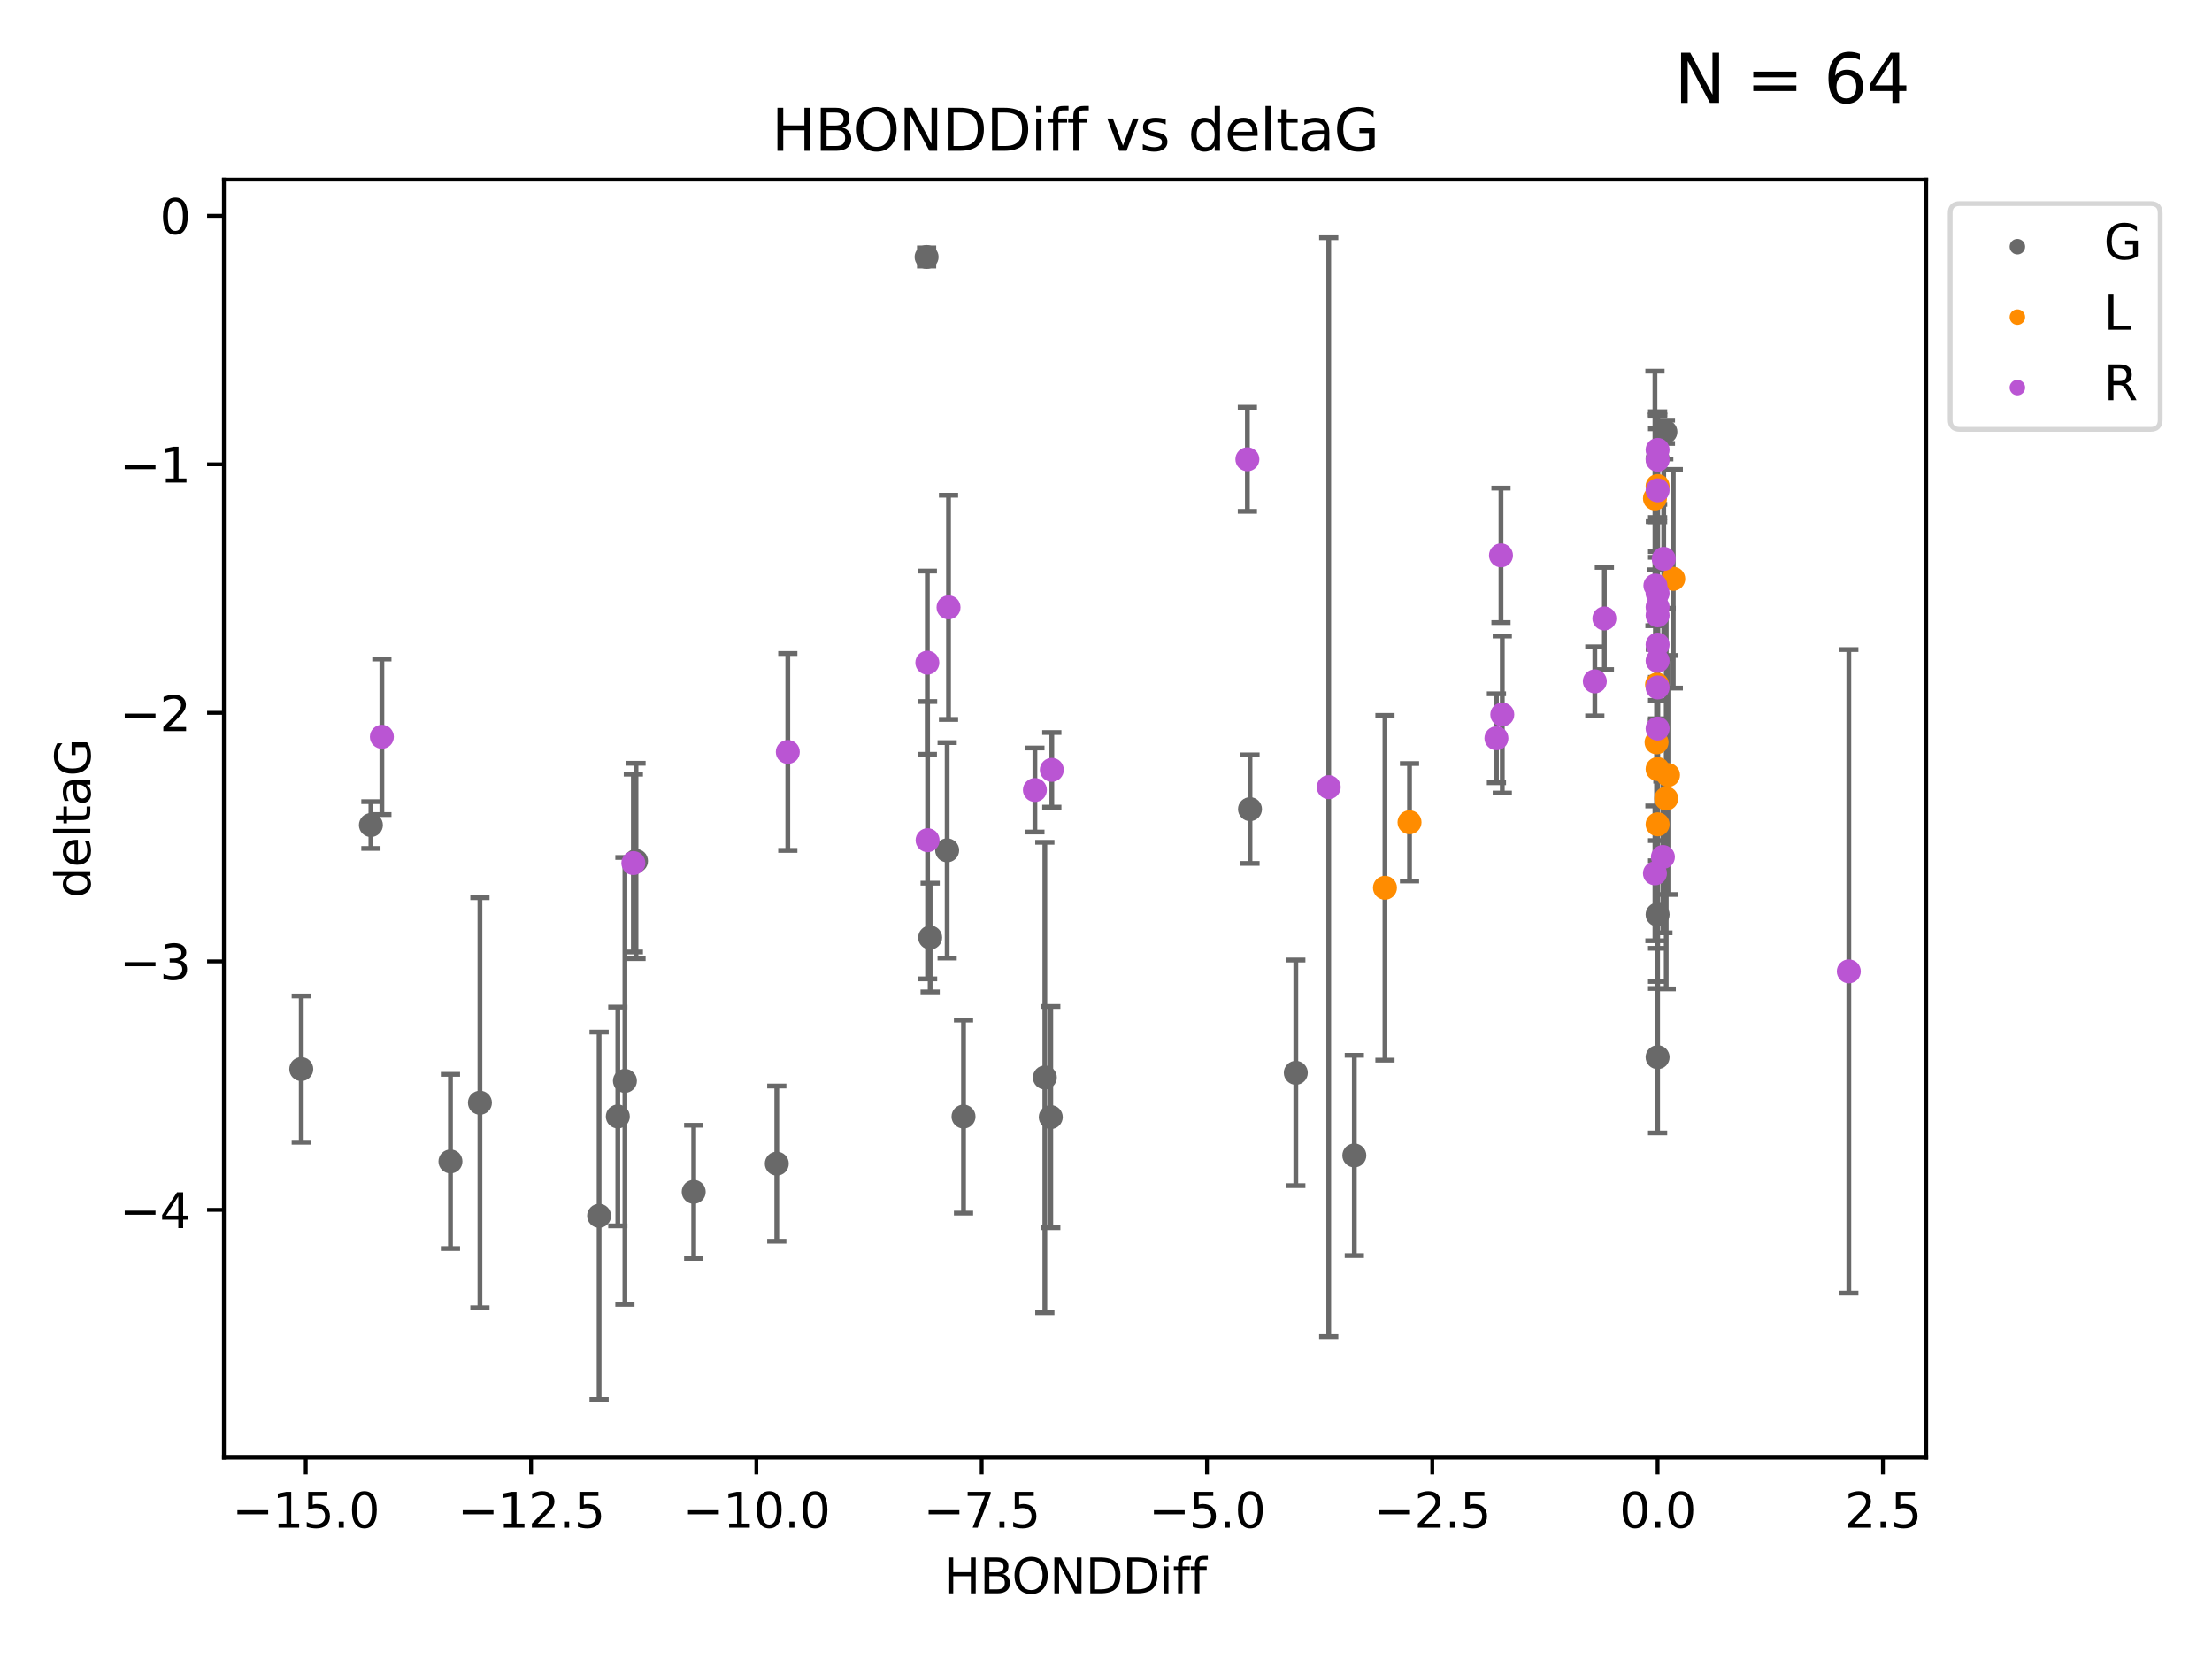 <?xml version="1.0" encoding="utf-8" standalone="no"?>
<!DOCTYPE svg PUBLIC "-//W3C//DTD SVG 1.1//EN"
  "http://www.w3.org/Graphics/SVG/1.1/DTD/svg11.dtd">
<svg xmlns:xlink="http://www.w3.org/1999/xlink" width="460.8pt" height="345.6pt" viewBox="0 0 460.8 345.6" xmlns="http://www.w3.org/2000/svg" version="1.1">
 <defs>
  <style type="text/css">*{stroke-linejoin: round; stroke-linecap: butt}</style>
 </defs>
 <g id="figure_1">
  <g id="patch_1">
   <path d="M 0 345.6 
L 460.8 345.6 
L 460.8 0 
L 0 0 
z
" style="fill: #ffffff"/>
  </g>
  <g id="axes_1">
   <g id="patch_2">
    <path d="M 46.64 303.64 
L 401.26 303.64 
L 401.26 37.411 
L 46.64 37.411 
z
" style="fill: #ffffff"/>
   </g>
   <g id="PathCollection_1">
    <defs>
     <path id="mb4f1d0ed9b" d="M 0 1.118 
C 0.297 1.118 0.581 1 0.791 0.791 
C 1 0.581 1.118 0.297 1.118 0 
C 1.118 -0.297 1 -0.581 0.791 -0.791 
C 0.581 -1 0.297 -1.118 0 -1.118 
C -0.297 -1.118 -0.581 -1 -0.791 -0.791 
C -1 -0.581 -1.118 -0.297 -1.118 0 
C -1.118 0.297 -1 0.581 -0.791 0.791 
C -0.581 1 -0.297 1.118 0 1.118 
z
" style="stroke: #696969"/>
    </defs>
    <g clip-path="url(#p3c0688c3bc)">
     <use xlink:href="#mb4f1d0ed9b" x="62.759" y="222.712" style="fill: #696969; stroke: #696969"/>
     <use xlink:href="#mb4f1d0ed9b" x="93.836" y="241.949" style="fill: #696969; stroke: #696969"/>
     <use xlink:href="#mb4f1d0ed9b" x="161.817" y="242.408" style="fill: #696969; stroke: #696969"/>
     <use xlink:href="#mb4f1d0ed9b" x="124.801" y="253.277" style="fill: #696969; stroke: #696969"/>
     <use xlink:href="#mb4f1d0ed9b" x="99.976" y="229.715" style="fill: #696969; stroke: #696969"/>
     <use xlink:href="#mb4f1d0ed9b" x="128.701" y="232.582" style="fill: #696969; stroke: #696969"/>
     <use xlink:href="#mb4f1d0ed9b" x="144.509" y="248.286" style="fill: #696969; stroke: #696969"/>
     <use xlink:href="#mb4f1d0ed9b" x="193.767" y="195.305" style="fill: #696969; stroke: #696969"/>
     <use xlink:href="#mb4f1d0ed9b" x="200.718" y="232.601" style="fill: #696969; stroke: #696969"/>
     <use xlink:href="#mb4f1d0ed9b" x="197.306" y="177.138" style="fill: #696969; stroke: #696969"/>
     <use xlink:href="#mb4f1d0ed9b" x="260.396" y="168.563" style="fill: #696969; stroke: #696969"/>
     <use xlink:href="#mb4f1d0ed9b" x="132.489" y="179.353" style="fill: #696969; stroke: #696969"/>
     <use xlink:href="#mb4f1d0ed9b" x="130.178" y="225.172" style="fill: #696969; stroke: #696969"/>
     <use xlink:href="#mb4f1d0ed9b" x="217.658" y="224.464" style="fill: #696969; stroke: #696969"/>
     <use xlink:href="#mb4f1d0ed9b" x="345.309" y="190.515" style="fill: #696969; stroke: #696969"/>
     <use xlink:href="#mb4f1d0ed9b" x="193.026" y="53.537" style="fill: #696969; stroke: #696969"/>
     <use xlink:href="#mb4f1d0ed9b" x="218.893" y="232.707" style="fill: #696969; stroke: #696969"/>
     <use xlink:href="#mb4f1d0ed9b" x="77.264" y="171.874" style="fill: #696969; stroke: #696969"/>
     <use xlink:href="#mb4f1d0ed9b" x="269.939" y="223.491" style="fill: #696969; stroke: #696969"/>
     <use xlink:href="#mb4f1d0ed9b" x="282.131" y="240.702" style="fill: #696969; stroke: #696969"/>
     <use xlink:href="#mb4f1d0ed9b" x="346.935" y="89.954" style="fill: #696969; stroke: #696969"/>
     <use xlink:href="#mb4f1d0ed9b" x="345.309" y="220.235" style="fill: #696969; stroke: #696969"/>
     <use xlink:href="#mb4f1d0ed9b" x="345.309" y="95.543" style="fill: #696969; stroke: #696969"/>
    </g>
   </g>
   <g id="PathCollection_2">
    <defs>
     <path id="m820cc5e8dd" d="M 0 1.118 
C 0.297 1.118 0.581 1 0.791 0.791 
C 1 0.581 1.118 0.297 1.118 0 
C 1.118 -0.297 1 -0.581 0.791 -0.791 
C 0.581 -1 0.297 -1.118 0 -1.118 
C -0.297 -1.118 -0.581 -1 -0.791 -0.791 
C -1 -0.581 -1.118 -0.297 -1.118 0 
C -1.118 0.297 -1 0.581 -0.791 0.791 
C -0.581 1 -0.297 1.118 0 1.118 
z
" style="stroke: #ff8c00"/>
    </defs>
    <g clip-path="url(#p3c0688c3bc)">
     <use xlink:href="#m820cc5e8dd" x="293.63" y="171.295" style="fill: #ff8c00; stroke: #ff8c00"/>
     <use xlink:href="#m820cc5e8dd" x="345.309" y="160.206" style="fill: #ff8c00; stroke: #ff8c00"/>
     <use xlink:href="#m820cc5e8dd" x="347.104" y="166.355" style="fill: #ff8c00; stroke: #ff8c00"/>
     <use xlink:href="#m820cc5e8dd" x="288.511" y="184.942" style="fill: #ff8c00; stroke: #ff8c00"/>
     <use xlink:href="#m820cc5e8dd" x="344.757" y="103.833" style="fill: #ff8c00; stroke: #ff8c00"/>
     <use xlink:href="#m820cc5e8dd" x="345.093" y="154.643" style="fill: #ff8c00; stroke: #ff8c00"/>
     <use xlink:href="#m820cc5e8dd" x="348.574" y="120.568" style="fill: #ff8c00; stroke: #ff8c00"/>
     <use xlink:href="#m820cc5e8dd" x="345.309" y="171.721" style="fill: #ff8c00; stroke: #ff8c00"/>
     <use xlink:href="#m820cc5e8dd" x="345.309" y="101.253" style="fill: #ff8c00; stroke: #ff8c00"/>
     <use xlink:href="#m820cc5e8dd" x="345.193" y="142.601" style="fill: #ff8c00; stroke: #ff8c00"/>
     <use xlink:href="#m820cc5e8dd" x="347.481" y="161.448" style="fill: #ff8c00; stroke: #ff8c00"/>
    </g>
   </g>
   <g id="PathCollection_3">
    <defs>
     <path id="m35ed2aa94b" d="M 0 1.118 
C 0.297 1.118 0.581 1 0.791 0.791 
C 1 0.581 1.118 0.297 1.118 0 
C 1.118 -0.297 1 -0.581 0.791 -0.791 
C 0.581 -1 0.297 -1.118 0 -1.118 
C -0.297 -1.118 -0.581 -1 -0.791 -0.791 
C -1 -0.581 -1.118 -0.297 -1.118 0 
C -1.118 0.297 -1 0.581 -0.791 0.791 
C -0.581 1 -0.297 1.118 0 1.118 
z
" style="stroke: #ba55d3"/>
    </defs>
    <g clip-path="url(#p3c0688c3bc)">
     <use xlink:href="#m35ed2aa94b" x="164.113" y="156.647" style="fill: #ba55d3; stroke: #ba55d3"/>
     <use xlink:href="#m35ed2aa94b" x="345.309" y="151.776" style="fill: #ba55d3; stroke: #ba55d3"/>
     <use xlink:href="#m35ed2aa94b" x="131.937" y="179.791" style="fill: #ba55d3; stroke: #ba55d3"/>
     <use xlink:href="#m35ed2aa94b" x="197.592" y="126.523" style="fill: #ba55d3; stroke: #ba55d3"/>
     <use xlink:href="#m35ed2aa94b" x="276.799" y="163.978" style="fill: #ba55d3; stroke: #ba55d3"/>
     <use xlink:href="#m35ed2aa94b" x="193.232" y="175.031" style="fill: #ba55d3; stroke: #ba55d3"/>
     <use xlink:href="#m35ed2aa94b" x="334.221" y="128.839" style="fill: #ba55d3; stroke: #ba55d3"/>
     <use xlink:href="#m35ed2aa94b" x="345.309" y="134.289" style="fill: #ba55d3; stroke: #ba55d3"/>
     <use xlink:href="#m35ed2aa94b" x="311.735" y="153.79" style="fill: #ba55d3; stroke: #ba55d3"/>
     <use xlink:href="#m35ed2aa94b" x="215.587" y="164.573" style="fill: #ba55d3; stroke: #ba55d3"/>
     <use xlink:href="#m35ed2aa94b" x="346.588" y="116.425" style="fill: #ba55d3; stroke: #ba55d3"/>
     <use xlink:href="#m35ed2aa94b" x="259.85" y="95.678" style="fill: #ba55d3; stroke: #ba55d3"/>
     <use xlink:href="#m35ed2aa94b" x="344.849" y="121.982" style="fill: #ba55d3; stroke: #ba55d3"/>
     <use xlink:href="#m35ed2aa94b" x="345.309" y="143.206" style="fill: #ba55d3; stroke: #ba55d3"/>
     <use xlink:href="#m35ed2aa94b" x="312.685" y="115.69" style="fill: #ba55d3; stroke: #ba55d3"/>
     <use xlink:href="#m35ed2aa94b" x="346.413" y="178.529" style="fill: #ba55d3; stroke: #ba55d3"/>
     <use xlink:href="#m35ed2aa94b" x="219.111" y="160.374" style="fill: #ba55d3; stroke: #ba55d3"/>
     <use xlink:href="#m35ed2aa94b" x="79.551" y="153.488" style="fill: #ba55d3; stroke: #ba55d3"/>
     <use xlink:href="#m35ed2aa94b" x="345.309" y="137.652" style="fill: #ba55d3; stroke: #ba55d3"/>
     <use xlink:href="#m35ed2aa94b" x="345.309" y="126.465" style="fill: #ba55d3; stroke: #ba55d3"/>
     <use xlink:href="#m35ed2aa94b" x="345.309" y="102.146" style="fill: #ba55d3; stroke: #ba55d3"/>
     <use xlink:href="#m35ed2aa94b" x="345.309" y="95.785" style="fill: #ba55d3; stroke: #ba55d3"/>
     <use xlink:href="#m35ed2aa94b" x="385.141" y="202.352" style="fill: #ba55d3; stroke: #ba55d3"/>
     <use xlink:href="#m35ed2aa94b" x="193.18" y="138.048" style="fill: #ba55d3; stroke: #ba55d3"/>
     <use xlink:href="#m35ed2aa94b" x="332.231" y="141.938" style="fill: #ba55d3; stroke: #ba55d3"/>
     <use xlink:href="#m35ed2aa94b" x="345.309" y="128.184" style="fill: #ba55d3; stroke: #ba55d3"/>
     <use xlink:href="#m35ed2aa94b" x="345.309" y="123.585" style="fill: #ba55d3; stroke: #ba55d3"/>
     <use xlink:href="#m35ed2aa94b" x="312.955" y="148.851" style="fill: #ba55d3; stroke: #ba55d3"/>
     <use xlink:href="#m35ed2aa94b" x="344.755" y="181.934" style="fill: #ba55d3; stroke: #ba55d3"/>
     <use xlink:href="#m35ed2aa94b" x="345.309" y="93.721" style="fill: #ba55d3; stroke: #ba55d3"/>
    </g>
   </g>
   <g id="matplotlib.axis_1">
    <g id="xtick_1">
     <g id="line2d_1">
      <defs>
       <path id="m572426aad4" d="M 0 0 
L 0 3.5 
" style="stroke: #000000; stroke-width: 0.8"/>
      </defs>
      <g>
       <use xlink:href="#m572426aad4" x="63.692" y="303.64" style="stroke: #000000; stroke-width: 0.8"/>
      </g>
     </g>
     <g id="text_1">
      <!-- −15.0 -->
      <g transform="translate(48.37 318.238)scale(0.1 -0.1)">
       <defs>
        <path id="DejaVuSans-2212" d="M 678 2272 
L 4684 2272 
L 4684 1741 
L 678 1741 
L 678 2272 
z
" transform="scale(0.016)"/>
        <path id="DejaVuSans-31" d="M 794 531 
L 1825 531 
L 1825 4091 
L 703 3866 
L 703 4441 
L 1819 4666 
L 2450 4666 
L 2450 531 
L 3481 531 
L 3481 0 
L 794 0 
L 794 531 
z
" transform="scale(0.016)"/>
        <path id="DejaVuSans-35" d="M 691 4666 
L 3169 4666 
L 3169 4134 
L 1269 4134 
L 1269 2991 
Q 1406 3038 1543 3061 
Q 1681 3084 1819 3084 
Q 2600 3084 3056 2656 
Q 3513 2228 3513 1497 
Q 3513 744 3044 326 
Q 2575 -91 1722 -91 
Q 1428 -91 1123 -41 
Q 819 9 494 109 
L 494 744 
Q 775 591 1075 516 
Q 1375 441 1709 441 
Q 2250 441 2565 725 
Q 2881 1009 2881 1497 
Q 2881 1984 2565 2268 
Q 2250 2553 1709 2553 
Q 1456 2553 1204 2497 
Q 953 2441 691 2322 
L 691 4666 
z
" transform="scale(0.016)"/>
        <path id="DejaVuSans-2e" d="M 684 794 
L 1344 794 
L 1344 0 
L 684 0 
L 684 794 
z
" transform="scale(0.016)"/>
        <path id="DejaVuSans-30" d="M 2034 4250 
Q 1547 4250 1301 3770 
Q 1056 3291 1056 2328 
Q 1056 1369 1301 889 
Q 1547 409 2034 409 
Q 2525 409 2770 889 
Q 3016 1369 3016 2328 
Q 3016 3291 2770 3770 
Q 2525 4250 2034 4250 
z
M 2034 4750 
Q 2819 4750 3233 4129 
Q 3647 3509 3647 2328 
Q 3647 1150 3233 529 
Q 2819 -91 2034 -91 
Q 1250 -91 836 529 
Q 422 1150 422 2328 
Q 422 3509 836 4129 
Q 1250 4750 2034 4750 
z
" transform="scale(0.016)"/>
       </defs>
       <use xlink:href="#DejaVuSans-2212"/>
       <use xlink:href="#DejaVuSans-31" x="83.789"/>
       <use xlink:href="#DejaVuSans-35" x="147.412"/>
       <use xlink:href="#DejaVuSans-2e" x="211.035"/>
       <use xlink:href="#DejaVuSans-30" x="242.822"/>
      </g>
     </g>
    </g>
    <g id="xtick_2">
     <g id="line2d_2">
      <g>
       <use xlink:href="#m572426aad4" x="110.628" y="303.64" style="stroke: #000000; stroke-width: 0.8"/>
      </g>
     </g>
     <g id="text_2">
      <!-- −12.5 -->
      <g transform="translate(95.306 318.238)scale(0.1 -0.1)">
       <defs>
        <path id="DejaVuSans-32" d="M 1228 531 
L 3431 531 
L 3431 0 
L 469 0 
L 469 531 
Q 828 903 1448 1529 
Q 2069 2156 2228 2338 
Q 2531 2678 2651 2914 
Q 2772 3150 2772 3378 
Q 2772 3750 2511 3984 
Q 2250 4219 1831 4219 
Q 1534 4219 1204 4116 
Q 875 4013 500 3803 
L 500 4441 
Q 881 4594 1212 4672 
Q 1544 4750 1819 4750 
Q 2544 4750 2975 4387 
Q 3406 4025 3406 3419 
Q 3406 3131 3298 2873 
Q 3191 2616 2906 2266 
Q 2828 2175 2409 1742 
Q 1991 1309 1228 531 
z
" transform="scale(0.016)"/>
       </defs>
       <use xlink:href="#DejaVuSans-2212"/>
       <use xlink:href="#DejaVuSans-31" x="83.789"/>
       <use xlink:href="#DejaVuSans-32" x="147.412"/>
       <use xlink:href="#DejaVuSans-2e" x="211.035"/>
       <use xlink:href="#DejaVuSans-35" x="242.822"/>
      </g>
     </g>
    </g>
    <g id="xtick_3">
     <g id="line2d_3">
      <g>
       <use xlink:href="#m572426aad4" x="157.564" y="303.64" style="stroke: #000000; stroke-width: 0.8"/>
      </g>
     </g>
     <g id="text_3">
      <!-- −10.0 -->
      <g transform="translate(142.242 318.238)scale(0.1 -0.1)">
       <use xlink:href="#DejaVuSans-2212"/>
       <use xlink:href="#DejaVuSans-31" x="83.789"/>
       <use xlink:href="#DejaVuSans-30" x="147.412"/>
       <use xlink:href="#DejaVuSans-2e" x="211.035"/>
       <use xlink:href="#DejaVuSans-30" x="242.822"/>
      </g>
     </g>
    </g>
    <g id="xtick_4">
     <g id="line2d_4">
      <g>
       <use xlink:href="#m572426aad4" x="204.501" y="303.64" style="stroke: #000000; stroke-width: 0.8"/>
      </g>
     </g>
     <g id="text_4">
      <!-- −7.5 -->
      <g transform="translate(192.359 318.238)scale(0.1 -0.1)">
       <defs>
        <path id="DejaVuSans-37" d="M 525 4666 
L 3525 4666 
L 3525 4397 
L 1831 0 
L 1172 0 
L 2766 4134 
L 525 4134 
L 525 4666 
z
" transform="scale(0.016)"/>
       </defs>
       <use xlink:href="#DejaVuSans-2212"/>
       <use xlink:href="#DejaVuSans-37" x="83.789"/>
       <use xlink:href="#DejaVuSans-2e" x="147.412"/>
       <use xlink:href="#DejaVuSans-35" x="179.199"/>
      </g>
     </g>
    </g>
    <g id="xtick_5">
     <g id="line2d_5">
      <g>
       <use xlink:href="#m572426aad4" x="251.437" y="303.64" style="stroke: #000000; stroke-width: 0.8"/>
      </g>
     </g>
     <g id="text_5">
      <!-- −5.0 -->
      <g transform="translate(239.295 318.238)scale(0.1 -0.1)">
       <use xlink:href="#DejaVuSans-2212"/>
       <use xlink:href="#DejaVuSans-35" x="83.789"/>
       <use xlink:href="#DejaVuSans-2e" x="147.412"/>
       <use xlink:href="#DejaVuSans-30" x="179.199"/>
      </g>
     </g>
    </g>
    <g id="xtick_6">
     <g id="line2d_6">
      <g>
       <use xlink:href="#m572426aad4" x="298.373" y="303.64" style="stroke: #000000; stroke-width: 0.8"/>
      </g>
     </g>
     <g id="text_6">
      <!-- −2.5 -->
      <g transform="translate(286.231 318.238)scale(0.1 -0.1)">
       <use xlink:href="#DejaVuSans-2212"/>
       <use xlink:href="#DejaVuSans-32" x="83.789"/>
       <use xlink:href="#DejaVuSans-2e" x="147.412"/>
       <use xlink:href="#DejaVuSans-35" x="179.199"/>
      </g>
     </g>
    </g>
    <g id="xtick_7">
     <g id="line2d_7">
      <g>
       <use xlink:href="#m572426aad4" x="345.309" y="303.64" style="stroke: #000000; stroke-width: 0.8"/>
      </g>
     </g>
     <g id="text_7">
      <!-- 0.0 -->
      <g transform="translate(337.357 318.238)scale(0.1 -0.1)">
       <use xlink:href="#DejaVuSans-30"/>
       <use xlink:href="#DejaVuSans-2e" x="63.623"/>
       <use xlink:href="#DejaVuSans-30" x="95.41"/>
      </g>
     </g>
    </g>
    <g id="xtick_8">
     <g id="line2d_8">
      <g>
       <use xlink:href="#m572426aad4" x="392.245" y="303.64" style="stroke: #000000; stroke-width: 0.8"/>
      </g>
     </g>
     <g id="text_8">
      <!-- 2.5 -->
      <g transform="translate(384.294 318.238)scale(0.1 -0.1)">
       <use xlink:href="#DejaVuSans-32"/>
       <use xlink:href="#DejaVuSans-2e" x="63.623"/>
       <use xlink:href="#DejaVuSans-35" x="95.41"/>
      </g>
     </g>
    </g>
    <g id="text_9">
     <!-- HBONDDiff -->
     <g transform="translate(196.561 331.917)scale(0.1 -0.1)">
      <defs>
       <path id="DejaVuSans-48" d="M 628 4666 
L 1259 4666 
L 1259 2753 
L 3553 2753 
L 3553 4666 
L 4184 4666 
L 4184 0 
L 3553 0 
L 3553 2222 
L 1259 2222 
L 1259 0 
L 628 0 
L 628 4666 
z
" transform="scale(0.016)"/>
       <path id="DejaVuSans-42" d="M 1259 2228 
L 1259 519 
L 2272 519 
Q 2781 519 3026 730 
Q 3272 941 3272 1375 
Q 3272 1813 3026 2020 
Q 2781 2228 2272 2228 
L 1259 2228 
z
M 1259 4147 
L 1259 2741 
L 2194 2741 
Q 2656 2741 2882 2914 
Q 3109 3088 3109 3444 
Q 3109 3797 2882 3972 
Q 2656 4147 2194 4147 
L 1259 4147 
z
M 628 4666 
L 2241 4666 
Q 2963 4666 3353 4366 
Q 3744 4066 3744 3513 
Q 3744 3084 3544 2831 
Q 3344 2578 2956 2516 
Q 3422 2416 3680 2098 
Q 3938 1781 3938 1306 
Q 3938 681 3513 340 
Q 3088 0 2303 0 
L 628 0 
L 628 4666 
z
" transform="scale(0.016)"/>
       <path id="DejaVuSans-4f" d="M 2522 4238 
Q 1834 4238 1429 3725 
Q 1025 3213 1025 2328 
Q 1025 1447 1429 934 
Q 1834 422 2522 422 
Q 3209 422 3611 934 
Q 4013 1447 4013 2328 
Q 4013 3213 3611 3725 
Q 3209 4238 2522 4238 
z
M 2522 4750 
Q 3503 4750 4090 4092 
Q 4678 3434 4678 2328 
Q 4678 1225 4090 567 
Q 3503 -91 2522 -91 
Q 1538 -91 948 565 
Q 359 1222 359 2328 
Q 359 3434 948 4092 
Q 1538 4750 2522 4750 
z
" transform="scale(0.016)"/>
       <path id="DejaVuSans-4e" d="M 628 4666 
L 1478 4666 
L 3547 763 
L 3547 4666 
L 4159 4666 
L 4159 0 
L 3309 0 
L 1241 3903 
L 1241 0 
L 628 0 
L 628 4666 
z
" transform="scale(0.016)"/>
       <path id="DejaVuSans-44" d="M 1259 4147 
L 1259 519 
L 2022 519 
Q 2988 519 3436 956 
Q 3884 1394 3884 2338 
Q 3884 3275 3436 3711 
Q 2988 4147 2022 4147 
L 1259 4147 
z
M 628 4666 
L 1925 4666 
Q 3281 4666 3915 4102 
Q 4550 3538 4550 2338 
Q 4550 1131 3912 565 
Q 3275 0 1925 0 
L 628 0 
L 628 4666 
z
" transform="scale(0.016)"/>
       <path id="DejaVuSans-69" d="M 603 3500 
L 1178 3500 
L 1178 0 
L 603 0 
L 603 3500 
z
M 603 4863 
L 1178 4863 
L 1178 4134 
L 603 4134 
L 603 4863 
z
" transform="scale(0.016)"/>
       <path id="DejaVuSans-66" d="M 2375 4863 
L 2375 4384 
L 1825 4384 
Q 1516 4384 1395 4259 
Q 1275 4134 1275 3809 
L 1275 3500 
L 2222 3500 
L 2222 3053 
L 1275 3053 
L 1275 0 
L 697 0 
L 697 3053 
L 147 3053 
L 147 3500 
L 697 3500 
L 697 3744 
Q 697 4328 969 4595 
Q 1241 4863 1831 4863 
L 2375 4863 
z
" transform="scale(0.016)"/>
      </defs>
      <use xlink:href="#DejaVuSans-48"/>
      <use xlink:href="#DejaVuSans-42" x="75.195"/>
      <use xlink:href="#DejaVuSans-4f" x="142.049"/>
      <use xlink:href="#DejaVuSans-4e" x="220.76"/>
      <use xlink:href="#DejaVuSans-44" x="295.564"/>
      <use xlink:href="#DejaVuSans-44" x="372.566"/>
      <use xlink:href="#DejaVuSans-69" x="449.568"/>
      <use xlink:href="#DejaVuSans-66" x="477.352"/>
      <use xlink:href="#DejaVuSans-66" x="512.557"/>
     </g>
    </g>
   </g>
   <g id="matplotlib.axis_2">
    <g id="ytick_1">
     <g id="line2d_9">
      <defs>
       <path id="m88a6a4e8b2" d="M 0 0 
L -3.5 0 
" style="stroke: #000000; stroke-width: 0.8"/>
      </defs>
      <g>
       <use xlink:href="#m88a6a4e8b2" x="46.64" y="252.039" style="stroke: #000000; stroke-width: 0.8"/>
      </g>
     </g>
     <g id="text_10">
      <!-- −4 -->
      <g transform="translate(24.898 255.839)scale(0.1 -0.1)">
       <defs>
        <path id="DejaVuSans-34" d="M 2419 4116 
L 825 1625 
L 2419 1625 
L 2419 4116 
z
M 2253 4666 
L 3047 4666 
L 3047 1625 
L 3713 1625 
L 3713 1100 
L 3047 1100 
L 3047 0 
L 2419 0 
L 2419 1100 
L 313 1100 
L 313 1709 
L 2253 4666 
z
" transform="scale(0.016)"/>
       </defs>
       <use xlink:href="#DejaVuSans-2212"/>
       <use xlink:href="#DejaVuSans-34" x="83.789"/>
      </g>
     </g>
    </g>
    <g id="ytick_2">
     <g id="line2d_10">
      <g>
       <use xlink:href="#m88a6a4e8b2" x="46.64" y="200.27" style="stroke: #000000; stroke-width: 0.8"/>
      </g>
     </g>
     <g id="text_11">
      <!-- −3 -->
      <g transform="translate(24.898 204.069)scale(0.1 -0.1)">
       <defs>
        <path id="DejaVuSans-33" d="M 2597 2516 
Q 3050 2419 3304 2112 
Q 3559 1806 3559 1356 
Q 3559 666 3084 287 
Q 2609 -91 1734 -91 
Q 1441 -91 1130 -33 
Q 819 25 488 141 
L 488 750 
Q 750 597 1062 519 
Q 1375 441 1716 441 
Q 2309 441 2620 675 
Q 2931 909 2931 1356 
Q 2931 1769 2642 2001 
Q 2353 2234 1838 2234 
L 1294 2234 
L 1294 2753 
L 1863 2753 
Q 2328 2753 2575 2939 
Q 2822 3125 2822 3475 
Q 2822 3834 2567 4026 
Q 2313 4219 1838 4219 
Q 1578 4219 1281 4162 
Q 984 4106 628 3988 
L 628 4550 
Q 988 4650 1302 4700 
Q 1616 4750 1894 4750 
Q 2613 4750 3031 4423 
Q 3450 4097 3450 3541 
Q 3450 3153 3228 2886 
Q 3006 2619 2597 2516 
z
" transform="scale(0.016)"/>
       </defs>
       <use xlink:href="#DejaVuSans-2212"/>
       <use xlink:href="#DejaVuSans-33" x="83.789"/>
      </g>
     </g>
    </g>
    <g id="ytick_3">
     <g id="line2d_11">
      <g>
       <use xlink:href="#m88a6a4e8b2" x="46.64" y="148.501" style="stroke: #000000; stroke-width: 0.8"/>
      </g>
     </g>
     <g id="text_12">
      <!-- −2 -->
      <g transform="translate(24.898 152.3)scale(0.1 -0.1)">
       <use xlink:href="#DejaVuSans-2212"/>
       <use xlink:href="#DejaVuSans-32" x="83.789"/>
      </g>
     </g>
    </g>
    <g id="ytick_4">
     <g id="line2d_12">
      <g>
       <use xlink:href="#m88a6a4e8b2" x="46.64" y="96.732" style="stroke: #000000; stroke-width: 0.8"/>
      </g>
     </g>
     <g id="text_13">
      <!-- −1 -->
      <g transform="translate(24.898 100.531)scale(0.1 -0.1)">
       <use xlink:href="#DejaVuSans-2212"/>
       <use xlink:href="#DejaVuSans-31" x="83.789"/>
      </g>
     </g>
    </g>
    <g id="ytick_5">
     <g id="line2d_13">
      <g>
       <use xlink:href="#m88a6a4e8b2" x="46.64" y="44.962" style="stroke: #000000; stroke-width: 0.8"/>
      </g>
     </g>
     <g id="text_14">
      <!-- 0 -->
      <g transform="translate(33.278 48.762)scale(0.1 -0.1)">
       <use xlink:href="#DejaVuSans-30"/>
      </g>
     </g>
    </g>
    <g id="text_15">
     <!-- deltaG -->
     <g transform="translate(18.818 187.064)rotate(-90)scale(0.1 -0.1)">
      <defs>
       <path id="DejaVuSans-64" d="M 2906 2969 
L 2906 4863 
L 3481 4863 
L 3481 0 
L 2906 0 
L 2906 525 
Q 2725 213 2448 61 
Q 2172 -91 1784 -91 
Q 1150 -91 751 415 
Q 353 922 353 1747 
Q 353 2572 751 3078 
Q 1150 3584 1784 3584 
Q 2172 3584 2448 3432 
Q 2725 3281 2906 2969 
z
M 947 1747 
Q 947 1113 1208 752 
Q 1469 391 1925 391 
Q 2381 391 2643 752 
Q 2906 1113 2906 1747 
Q 2906 2381 2643 2742 
Q 2381 3103 1925 3103 
Q 1469 3103 1208 2742 
Q 947 2381 947 1747 
z
" transform="scale(0.016)"/>
       <path id="DejaVuSans-65" d="M 3597 1894 
L 3597 1613 
L 953 1613 
Q 991 1019 1311 708 
Q 1631 397 2203 397 
Q 2534 397 2845 478 
Q 3156 559 3463 722 
L 3463 178 
Q 3153 47 2828 -22 
Q 2503 -91 2169 -91 
Q 1331 -91 842 396 
Q 353 884 353 1716 
Q 353 2575 817 3079 
Q 1281 3584 2069 3584 
Q 2775 3584 3186 3129 
Q 3597 2675 3597 1894 
z
M 3022 2063 
Q 3016 2534 2758 2815 
Q 2500 3097 2075 3097 
Q 1594 3097 1305 2825 
Q 1016 2553 972 2059 
L 3022 2063 
z
" transform="scale(0.016)"/>
       <path id="DejaVuSans-6c" d="M 603 4863 
L 1178 4863 
L 1178 0 
L 603 0 
L 603 4863 
z
" transform="scale(0.016)"/>
       <path id="DejaVuSans-74" d="M 1172 4494 
L 1172 3500 
L 2356 3500 
L 2356 3053 
L 1172 3053 
L 1172 1153 
Q 1172 725 1289 603 
Q 1406 481 1766 481 
L 2356 481 
L 2356 0 
L 1766 0 
Q 1100 0 847 248 
Q 594 497 594 1153 
L 594 3053 
L 172 3053 
L 172 3500 
L 594 3500 
L 594 4494 
L 1172 4494 
z
" transform="scale(0.016)"/>
       <path id="DejaVuSans-61" d="M 2194 1759 
Q 1497 1759 1228 1600 
Q 959 1441 959 1056 
Q 959 750 1161 570 
Q 1363 391 1709 391 
Q 2188 391 2477 730 
Q 2766 1069 2766 1631 
L 2766 1759 
L 2194 1759 
z
M 3341 1997 
L 3341 0 
L 2766 0 
L 2766 531 
Q 2569 213 2275 61 
Q 1981 -91 1556 -91 
Q 1019 -91 701 211 
Q 384 513 384 1019 
Q 384 1609 779 1909 
Q 1175 2209 1959 2209 
L 2766 2209 
L 2766 2266 
Q 2766 2663 2505 2880 
Q 2244 3097 1772 3097 
Q 1472 3097 1187 3025 
Q 903 2953 641 2809 
L 641 3341 
Q 956 3463 1253 3523 
Q 1550 3584 1831 3584 
Q 2591 3584 2966 3190 
Q 3341 2797 3341 1997 
z
" transform="scale(0.016)"/>
       <path id="DejaVuSans-47" d="M 3809 666 
L 3809 1919 
L 2778 1919 
L 2778 2438 
L 4434 2438 
L 4434 434 
Q 4069 175 3628 42 
Q 3188 -91 2688 -91 
Q 1594 -91 976 548 
Q 359 1188 359 2328 
Q 359 3472 976 4111 
Q 1594 4750 2688 4750 
Q 3144 4750 3555 4637 
Q 3966 4525 4313 4306 
L 4313 3634 
Q 3963 3931 3569 4081 
Q 3175 4231 2741 4231 
Q 1884 4231 1454 3753 
Q 1025 3275 1025 2328 
Q 1025 1384 1454 906 
Q 1884 428 2741 428 
Q 3075 428 3337 486 
Q 3600 544 3809 666 
z
" transform="scale(0.016)"/>
      </defs>
      <use xlink:href="#DejaVuSans-64"/>
      <use xlink:href="#DejaVuSans-65" x="63.477"/>
      <use xlink:href="#DejaVuSans-6c" x="125"/>
      <use xlink:href="#DejaVuSans-74" x="152.783"/>
      <use xlink:href="#DejaVuSans-61" x="191.992"/>
      <use xlink:href="#DejaVuSans-47" x="253.271"/>
     </g>
    </g>
   </g>
   <g id="LineCollection_1">
    <path d="M 62.759 237.949 
L 62.759 207.475 
" clip-path="url(#p3c0688c3bc)" style="fill: none; stroke: #696969"/>
    <path d="M 93.836 260.094 
L 93.836 223.805 
" clip-path="url(#p3c0688c3bc)" style="fill: none; stroke: #696969"/>
    <path d="M 161.817 258.571 
L 161.817 226.245 
" clip-path="url(#p3c0688c3bc)" style="fill: none; stroke: #696969"/>
    <path d="M 124.801 291.539 
L 124.801 215.016 
" clip-path="url(#p3c0688c3bc)" style="fill: none; stroke: #696969"/>
    <path d="M 99.976 272.433 
L 99.976 186.997 
" clip-path="url(#p3c0688c3bc)" style="fill: none; stroke: #696969"/>
    <path d="M 128.701 255.374 
L 128.701 209.79 
" clip-path="url(#p3c0688c3bc)" style="fill: none; stroke: #696969"/>
    <path d="M 144.509 262.16 
L 144.509 234.411 
" clip-path="url(#p3c0688c3bc)" style="fill: none; stroke: #696969"/>
    <path d="M 193.767 206.628 
L 193.767 183.982 
" clip-path="url(#p3c0688c3bc)" style="fill: none; stroke: #696969"/>
    <path d="M 200.718 252.705 
L 200.718 212.497 
" clip-path="url(#p3c0688c3bc)" style="fill: none; stroke: #696969"/>
    <path d="M 197.306 199.574 
L 197.306 154.702 
" clip-path="url(#p3c0688c3bc)" style="fill: none; stroke: #696969"/>
    <path d="M 260.396 179.865 
L 260.396 157.261 
" clip-path="url(#p3c0688c3bc)" style="fill: none; stroke: #696969"/>
    <path d="M 132.489 199.698 
L 132.489 159.008 
" clip-path="url(#p3c0688c3bc)" style="fill: none; stroke: #696969"/>
    <path d="M 130.178 271.717 
L 130.178 178.627 
" clip-path="url(#p3c0688c3bc)" style="fill: none; stroke: #696969"/>
    <path d="M 217.658 273.459 
L 217.658 175.47 
" clip-path="url(#p3c0688c3bc)" style="fill: none; stroke: #696969"/>
    <path d="M 345.309 205.919 
L 345.309 175.11 
" clip-path="url(#p3c0688c3bc)" style="fill: none; stroke: #696969"/>
    <path d="M 193.026 55.429 
L 193.026 51.644 
" clip-path="url(#p3c0688c3bc)" style="fill: none; stroke: #696969"/>
    <path d="M 218.893 255.749 
L 218.893 209.666 
" clip-path="url(#p3c0688c3bc)" style="fill: none; stroke: #696969"/>
    <path d="M 77.264 176.746 
L 77.264 167.002 
" clip-path="url(#p3c0688c3bc)" style="fill: none; stroke: #696969"/>
    <path d="M 269.939 246.995 
L 269.939 199.988 
" clip-path="url(#p3c0688c3bc)" style="fill: none; stroke: #696969"/>
    <path d="M 282.131 261.565 
L 282.131 219.838 
" clip-path="url(#p3c0688c3bc)" style="fill: none; stroke: #696969"/>
    <path d="M 346.935 92.372 
L 346.935 87.537 
" clip-path="url(#p3c0688c3bc)" style="fill: none; stroke: #696969"/>
    <path d="M 345.309 236.023 
L 345.309 204.447 
" clip-path="url(#p3c0688c3bc)" style="fill: none; stroke: #696969"/>
    <path d="M 345.309 101.758 
L 345.309 89.327 
" clip-path="url(#p3c0688c3bc)" style="fill: none; stroke: #696969"/>
   </g>
   <g id="line2d_14">
    <defs>
     <path id="m0b435d3ffb" d="M 2 0 
L -2 -0 
" style="stroke: #696969"/>
    </defs>
    <g clip-path="url(#p3c0688c3bc)">
     <use xlink:href="#m0b435d3ffb" x="62.759" y="237.949" style="fill: #696969; stroke: #696969"/>
     <use xlink:href="#m0b435d3ffb" x="93.836" y="260.094" style="fill: #696969; stroke: #696969"/>
     <use xlink:href="#m0b435d3ffb" x="161.817" y="258.571" style="fill: #696969; stroke: #696969"/>
     <use xlink:href="#m0b435d3ffb" x="124.801" y="291.539" style="fill: #696969; stroke: #696969"/>
     <use xlink:href="#m0b435d3ffb" x="99.976" y="272.433" style="fill: #696969; stroke: #696969"/>
     <use xlink:href="#m0b435d3ffb" x="128.701" y="255.374" style="fill: #696969; stroke: #696969"/>
     <use xlink:href="#m0b435d3ffb" x="144.509" y="262.16" style="fill: #696969; stroke: #696969"/>
     <use xlink:href="#m0b435d3ffb" x="193.767" y="206.628" style="fill: #696969; stroke: #696969"/>
     <use xlink:href="#m0b435d3ffb" x="200.718" y="252.705" style="fill: #696969; stroke: #696969"/>
     <use xlink:href="#m0b435d3ffb" x="197.306" y="199.574" style="fill: #696969; stroke: #696969"/>
     <use xlink:href="#m0b435d3ffb" x="260.396" y="179.865" style="fill: #696969; stroke: #696969"/>
     <use xlink:href="#m0b435d3ffb" x="132.489" y="199.698" style="fill: #696969; stroke: #696969"/>
     <use xlink:href="#m0b435d3ffb" x="130.178" y="271.717" style="fill: #696969; stroke: #696969"/>
     <use xlink:href="#m0b435d3ffb" x="217.658" y="273.459" style="fill: #696969; stroke: #696969"/>
     <use xlink:href="#m0b435d3ffb" x="345.309" y="205.919" style="fill: #696969; stroke: #696969"/>
     <use xlink:href="#m0b435d3ffb" x="193.026" y="55.429" style="fill: #696969; stroke: #696969"/>
     <use xlink:href="#m0b435d3ffb" x="218.893" y="255.749" style="fill: #696969; stroke: #696969"/>
     <use xlink:href="#m0b435d3ffb" x="77.264" y="176.746" style="fill: #696969; stroke: #696969"/>
     <use xlink:href="#m0b435d3ffb" x="269.939" y="246.995" style="fill: #696969; stroke: #696969"/>
     <use xlink:href="#m0b435d3ffb" x="282.131" y="261.565" style="fill: #696969; stroke: #696969"/>
     <use xlink:href="#m0b435d3ffb" x="346.935" y="92.372" style="fill: #696969; stroke: #696969"/>
     <use xlink:href="#m0b435d3ffb" x="345.309" y="236.023" style="fill: #696969; stroke: #696969"/>
     <use xlink:href="#m0b435d3ffb" x="345.309" y="101.758" style="fill: #696969; stroke: #696969"/>
    </g>
   </g>
   <g id="line2d_15">
    <g clip-path="url(#p3c0688c3bc)">
     <use xlink:href="#m0b435d3ffb" x="62.759" y="207.475" style="fill: #696969; stroke: #696969"/>
     <use xlink:href="#m0b435d3ffb" x="93.836" y="223.805" style="fill: #696969; stroke: #696969"/>
     <use xlink:href="#m0b435d3ffb" x="161.817" y="226.245" style="fill: #696969; stroke: #696969"/>
     <use xlink:href="#m0b435d3ffb" x="124.801" y="215.016" style="fill: #696969; stroke: #696969"/>
     <use xlink:href="#m0b435d3ffb" x="99.976" y="186.997" style="fill: #696969; stroke: #696969"/>
     <use xlink:href="#m0b435d3ffb" x="128.701" y="209.79" style="fill: #696969; stroke: #696969"/>
     <use xlink:href="#m0b435d3ffb" x="144.509" y="234.411" style="fill: #696969; stroke: #696969"/>
     <use xlink:href="#m0b435d3ffb" x="193.767" y="183.982" style="fill: #696969; stroke: #696969"/>
     <use xlink:href="#m0b435d3ffb" x="200.718" y="212.497" style="fill: #696969; stroke: #696969"/>
     <use xlink:href="#m0b435d3ffb" x="197.306" y="154.702" style="fill: #696969; stroke: #696969"/>
     <use xlink:href="#m0b435d3ffb" x="260.396" y="157.261" style="fill: #696969; stroke: #696969"/>
     <use xlink:href="#m0b435d3ffb" x="132.489" y="159.008" style="fill: #696969; stroke: #696969"/>
     <use xlink:href="#m0b435d3ffb" x="130.178" y="178.627" style="fill: #696969; stroke: #696969"/>
     <use xlink:href="#m0b435d3ffb" x="217.658" y="175.47" style="fill: #696969; stroke: #696969"/>
     <use xlink:href="#m0b435d3ffb" x="345.309" y="175.11" style="fill: #696969; stroke: #696969"/>
     <use xlink:href="#m0b435d3ffb" x="193.026" y="51.644" style="fill: #696969; stroke: #696969"/>
     <use xlink:href="#m0b435d3ffb" x="218.893" y="209.666" style="fill: #696969; stroke: #696969"/>
     <use xlink:href="#m0b435d3ffb" x="77.264" y="167.002" style="fill: #696969; stroke: #696969"/>
     <use xlink:href="#m0b435d3ffb" x="269.939" y="199.988" style="fill: #696969; stroke: #696969"/>
     <use xlink:href="#m0b435d3ffb" x="282.131" y="219.838" style="fill: #696969; stroke: #696969"/>
     <use xlink:href="#m0b435d3ffb" x="346.935" y="87.537" style="fill: #696969; stroke: #696969"/>
     <use xlink:href="#m0b435d3ffb" x="345.309" y="204.447" style="fill: #696969; stroke: #696969"/>
     <use xlink:href="#m0b435d3ffb" x="345.309" y="89.327" style="fill: #696969; stroke: #696969"/>
    </g>
   </g>
   <g id="LineCollection_2">
    <path d="M 293.63 183.524 
L 293.63 159.065 
" clip-path="url(#p3c0688c3bc)" style="fill: none; stroke: #696969"/>
    <path d="M 345.309 179.315 
L 345.309 141.098 
" clip-path="url(#p3c0688c3bc)" style="fill: none; stroke: #696969"/>
    <path d="M 347.104 206.006 
L 347.104 126.704 
" clip-path="url(#p3c0688c3bc)" style="fill: none; stroke: #696969"/>
    <path d="M 288.511 220.845 
L 288.511 149.038 
" clip-path="url(#p3c0688c3bc)" style="fill: none; stroke: #696969"/>
    <path d="M 344.757 130.35 
L 344.757 77.316 
" clip-path="url(#p3c0688c3bc)" style="fill: none; stroke: #696969"/>
    <path d="M 345.093 190.591 
L 345.093 118.695 
" clip-path="url(#p3c0688c3bc)" style="fill: none; stroke: #696969"/>
    <path d="M 348.574 143.338 
L 348.574 97.797 
" clip-path="url(#p3c0688c3bc)" style="fill: none; stroke: #696969"/>
    <path d="M 345.309 197.544 
L 345.309 145.898 
" clip-path="url(#p3c0688c3bc)" style="fill: none; stroke: #696969"/>
    <path d="M 345.309 116.1 
L 345.309 86.406 
" clip-path="url(#p3c0688c3bc)" style="fill: none; stroke: #696969"/>
    <path d="M 345.193 182.081 
L 345.193 103.122 
" clip-path="url(#p3c0688c3bc)" style="fill: none; stroke: #696969"/>
    <path d="M 347.481 186.343 
L 347.481 136.554 
" clip-path="url(#p3c0688c3bc)" style="fill: none; stroke: #696969"/>
   </g>
   <g id="line2d_16">
    <g clip-path="url(#p3c0688c3bc)">
     <use xlink:href="#m0b435d3ffb" x="293.63" y="183.524" style="fill: #696969; stroke: #696969"/>
     <use xlink:href="#m0b435d3ffb" x="345.309" y="179.315" style="fill: #696969; stroke: #696969"/>
     <use xlink:href="#m0b435d3ffb" x="347.104" y="206.006" style="fill: #696969; stroke: #696969"/>
     <use xlink:href="#m0b435d3ffb" x="288.511" y="220.845" style="fill: #696969; stroke: #696969"/>
     <use xlink:href="#m0b435d3ffb" x="344.757" y="130.35" style="fill: #696969; stroke: #696969"/>
     <use xlink:href="#m0b435d3ffb" x="345.093" y="190.591" style="fill: #696969; stroke: #696969"/>
     <use xlink:href="#m0b435d3ffb" x="348.574" y="143.338" style="fill: #696969; stroke: #696969"/>
     <use xlink:href="#m0b435d3ffb" x="345.309" y="197.544" style="fill: #696969; stroke: #696969"/>
     <use xlink:href="#m0b435d3ffb" x="345.309" y="116.1" style="fill: #696969; stroke: #696969"/>
     <use xlink:href="#m0b435d3ffb" x="345.193" y="182.081" style="fill: #696969; stroke: #696969"/>
     <use xlink:href="#m0b435d3ffb" x="347.481" y="186.343" style="fill: #696969; stroke: #696969"/>
    </g>
   </g>
   <g id="line2d_17">
    <g clip-path="url(#p3c0688c3bc)">
     <use xlink:href="#m0b435d3ffb" x="293.63" y="159.065" style="fill: #696969; stroke: #696969"/>
     <use xlink:href="#m0b435d3ffb" x="345.309" y="141.098" style="fill: #696969; stroke: #696969"/>
     <use xlink:href="#m0b435d3ffb" x="347.104" y="126.704" style="fill: #696969; stroke: #696969"/>
     <use xlink:href="#m0b435d3ffb" x="288.511" y="149.038" style="fill: #696969; stroke: #696969"/>
     <use xlink:href="#m0b435d3ffb" x="344.757" y="77.316" style="fill: #696969; stroke: #696969"/>
     <use xlink:href="#m0b435d3ffb" x="345.093" y="118.695" style="fill: #696969; stroke: #696969"/>
     <use xlink:href="#m0b435d3ffb" x="348.574" y="97.797" style="fill: #696969; stroke: #696969"/>
     <use xlink:href="#m0b435d3ffb" x="345.309" y="145.898" style="fill: #696969; stroke: #696969"/>
     <use xlink:href="#m0b435d3ffb" x="345.309" y="86.406" style="fill: #696969; stroke: #696969"/>
     <use xlink:href="#m0b435d3ffb" x="345.193" y="103.122" style="fill: #696969; stroke: #696969"/>
     <use xlink:href="#m0b435d3ffb" x="347.481" y="136.554" style="fill: #696969; stroke: #696969"/>
    </g>
   </g>
   <g id="LineCollection_3">
    <path d="M 164.113 177.155 
L 164.113 136.139 
" clip-path="url(#p3c0688c3bc)" style="fill: none; stroke: #696969"/>
    <path d="M 345.309 153.819 
L 345.309 149.734 
" clip-path="url(#p3c0688c3bc)" style="fill: none; stroke: #696969"/>
    <path d="M 131.937 198.308 
L 131.937 161.273 
" clip-path="url(#p3c0688c3bc)" style="fill: none; stroke: #696969"/>
    <path d="M 197.592 149.875 
L 197.592 103.171 
" clip-path="url(#p3c0688c3bc)" style="fill: none; stroke: #696969"/>
    <path d="M 276.799 278.443 
L 276.799 49.513 
" clip-path="url(#p3c0688c3bc)" style="fill: none; stroke: #696969"/>
    <path d="M 193.232 203.92 
L 193.232 146.142 
" clip-path="url(#p3c0688c3bc)" style="fill: none; stroke: #696969"/>
    <path d="M 334.221 139.485 
L 334.221 118.194 
" clip-path="url(#p3c0688c3bc)" style="fill: none; stroke: #696969"/>
    <path d="M 345.309 138.374 
L 345.309 130.204 
" clip-path="url(#p3c0688c3bc)" style="fill: none; stroke: #696969"/>
    <path d="M 311.735 163.055 
L 311.735 144.525 
" clip-path="url(#p3c0688c3bc)" style="fill: none; stroke: #696969"/>
    <path d="M 215.587 173.325 
L 215.587 155.821 
" clip-path="url(#p3c0688c3bc)" style="fill: none; stroke: #696969"/>
    <path d="M 346.588 137.238 
L 346.588 95.611 
" clip-path="url(#p3c0688c3bc)" style="fill: none; stroke: #696969"/>
    <path d="M 259.85 106.518 
L 259.85 84.838 
" clip-path="url(#p3c0688c3bc)" style="fill: none; stroke: #696969"/>
    <path d="M 344.849 135.291 
L 344.849 108.672 
" clip-path="url(#p3c0688c3bc)" style="fill: none; stroke: #696969"/>
    <path d="M 345.309 160.373 
L 345.309 126.039 
" clip-path="url(#p3c0688c3bc)" style="fill: none; stroke: #696969"/>
    <path d="M 312.685 129.696 
L 312.685 101.685 
" clip-path="url(#p3c0688c3bc)" style="fill: none; stroke: #696969"/>
    <path d="M 346.413 194.325 
L 346.413 162.734 
" clip-path="url(#p3c0688c3bc)" style="fill: none; stroke: #696969"/>
    <path d="M 219.111 168.149 
L 219.111 152.599 
" clip-path="url(#p3c0688c3bc)" style="fill: none; stroke: #696969"/>
    <path d="M 79.551 169.688 
L 79.551 137.288 
" clip-path="url(#p3c0688c3bc)" style="fill: none; stroke: #696969"/>
    <path d="M 345.309 150.025 
L 345.309 125.279 
" clip-path="url(#p3c0688c3bc)" style="fill: none; stroke: #696969"/>
    <path d="M 345.309 128.551 
L 345.309 124.38 
" clip-path="url(#p3c0688c3bc)" style="fill: none; stroke: #696969"/>
    <path d="M 345.309 107.81 
L 345.309 96.482 
" clip-path="url(#p3c0688c3bc)" style="fill: none; stroke: #696969"/>
    <path d="M 345.309 105.064 
L 345.309 86.506 
" clip-path="url(#p3c0688c3bc)" style="fill: none; stroke: #696969"/>
    <path d="M 385.141 269.38 
L 385.141 135.324 
" clip-path="url(#p3c0688c3bc)" style="fill: none; stroke: #696969"/>
    <path d="M 193.18 157.134 
L 193.18 118.961 
" clip-path="url(#p3c0688c3bc)" style="fill: none; stroke: #696969"/>
    <path d="M 332.231 149.129 
L 332.231 134.747 
" clip-path="url(#p3c0688c3bc)" style="fill: none; stroke: #696969"/>
    <path d="M 345.309 141.453 
L 345.309 114.915 
" clip-path="url(#p3c0688c3bc)" style="fill: none; stroke: #696969"/>
    <path d="M 345.309 138.472 
L 345.309 108.699 
" clip-path="url(#p3c0688c3bc)" style="fill: none; stroke: #696969"/>
    <path d="M 312.955 165.21 
L 312.955 132.491 
" clip-path="url(#p3c0688c3bc)" style="fill: none; stroke: #696969"/>
    <path d="M 344.755 195.972 
L 344.755 167.896 
" clip-path="url(#p3c0688c3bc)" style="fill: none; stroke: #696969"/>
    <path d="M 345.309 101.671 
L 345.309 85.771 
" clip-path="url(#p3c0688c3bc)" style="fill: none; stroke: #696969"/>
   </g>
   <g id="line2d_18">
    <g clip-path="url(#p3c0688c3bc)">
     <use xlink:href="#m0b435d3ffb" x="164.113" y="177.155" style="fill: #696969; stroke: #696969"/>
     <use xlink:href="#m0b435d3ffb" x="345.309" y="153.819" style="fill: #696969; stroke: #696969"/>
     <use xlink:href="#m0b435d3ffb" x="131.937" y="198.308" style="fill: #696969; stroke: #696969"/>
     <use xlink:href="#m0b435d3ffb" x="197.592" y="149.875" style="fill: #696969; stroke: #696969"/>
     <use xlink:href="#m0b435d3ffb" x="276.799" y="278.443" style="fill: #696969; stroke: #696969"/>
     <use xlink:href="#m0b435d3ffb" x="193.232" y="203.92" style="fill: #696969; stroke: #696969"/>
     <use xlink:href="#m0b435d3ffb" x="334.221" y="139.485" style="fill: #696969; stroke: #696969"/>
     <use xlink:href="#m0b435d3ffb" x="345.309" y="138.374" style="fill: #696969; stroke: #696969"/>
     <use xlink:href="#m0b435d3ffb" x="311.735" y="163.055" style="fill: #696969; stroke: #696969"/>
     <use xlink:href="#m0b435d3ffb" x="215.587" y="173.325" style="fill: #696969; stroke: #696969"/>
     <use xlink:href="#m0b435d3ffb" x="346.588" y="137.238" style="fill: #696969; stroke: #696969"/>
     <use xlink:href="#m0b435d3ffb" x="259.85" y="106.518" style="fill: #696969; stroke: #696969"/>
     <use xlink:href="#m0b435d3ffb" x="344.849" y="135.291" style="fill: #696969; stroke: #696969"/>
     <use xlink:href="#m0b435d3ffb" x="345.309" y="160.373" style="fill: #696969; stroke: #696969"/>
     <use xlink:href="#m0b435d3ffb" x="312.685" y="129.696" style="fill: #696969; stroke: #696969"/>
     <use xlink:href="#m0b435d3ffb" x="346.413" y="194.325" style="fill: #696969; stroke: #696969"/>
     <use xlink:href="#m0b435d3ffb" x="219.111" y="168.149" style="fill: #696969; stroke: #696969"/>
     <use xlink:href="#m0b435d3ffb" x="79.551" y="169.688" style="fill: #696969; stroke: #696969"/>
     <use xlink:href="#m0b435d3ffb" x="345.309" y="150.025" style="fill: #696969; stroke: #696969"/>
     <use xlink:href="#m0b435d3ffb" x="345.309" y="128.551" style="fill: #696969; stroke: #696969"/>
     <use xlink:href="#m0b435d3ffb" x="345.309" y="107.81" style="fill: #696969; stroke: #696969"/>
     <use xlink:href="#m0b435d3ffb" x="345.309" y="105.064" style="fill: #696969; stroke: #696969"/>
     <use xlink:href="#m0b435d3ffb" x="385.141" y="269.38" style="fill: #696969; stroke: #696969"/>
     <use xlink:href="#m0b435d3ffb" x="193.18" y="157.134" style="fill: #696969; stroke: #696969"/>
     <use xlink:href="#m0b435d3ffb" x="332.231" y="149.129" style="fill: #696969; stroke: #696969"/>
     <use xlink:href="#m0b435d3ffb" x="345.309" y="141.453" style="fill: #696969; stroke: #696969"/>
     <use xlink:href="#m0b435d3ffb" x="345.309" y="138.472" style="fill: #696969; stroke: #696969"/>
     <use xlink:href="#m0b435d3ffb" x="312.955" y="165.21" style="fill: #696969; stroke: #696969"/>
     <use xlink:href="#m0b435d3ffb" x="344.755" y="195.972" style="fill: #696969; stroke: #696969"/>
     <use xlink:href="#m0b435d3ffb" x="345.309" y="101.671" style="fill: #696969; stroke: #696969"/>
    </g>
   </g>
   <g id="line2d_19">
    <g clip-path="url(#p3c0688c3bc)">
     <use xlink:href="#m0b435d3ffb" x="164.113" y="136.139" style="fill: #696969; stroke: #696969"/>
     <use xlink:href="#m0b435d3ffb" x="345.309" y="149.734" style="fill: #696969; stroke: #696969"/>
     <use xlink:href="#m0b435d3ffb" x="131.937" y="161.273" style="fill: #696969; stroke: #696969"/>
     <use xlink:href="#m0b435d3ffb" x="197.592" y="103.171" style="fill: #696969; stroke: #696969"/>
     <use xlink:href="#m0b435d3ffb" x="276.799" y="49.513" style="fill: #696969; stroke: #696969"/>
     <use xlink:href="#m0b435d3ffb" x="193.232" y="146.142" style="fill: #696969; stroke: #696969"/>
     <use xlink:href="#m0b435d3ffb" x="334.221" y="118.194" style="fill: #696969; stroke: #696969"/>
     <use xlink:href="#m0b435d3ffb" x="345.309" y="130.204" style="fill: #696969; stroke: #696969"/>
     <use xlink:href="#m0b435d3ffb" x="311.735" y="144.525" style="fill: #696969; stroke: #696969"/>
     <use xlink:href="#m0b435d3ffb" x="215.587" y="155.821" style="fill: #696969; stroke: #696969"/>
     <use xlink:href="#m0b435d3ffb" x="346.588" y="95.611" style="fill: #696969; stroke: #696969"/>
     <use xlink:href="#m0b435d3ffb" x="259.85" y="84.838" style="fill: #696969; stroke: #696969"/>
     <use xlink:href="#m0b435d3ffb" x="344.849" y="108.672" style="fill: #696969; stroke: #696969"/>
     <use xlink:href="#m0b435d3ffb" x="345.309" y="126.039" style="fill: #696969; stroke: #696969"/>
     <use xlink:href="#m0b435d3ffb" x="312.685" y="101.685" style="fill: #696969; stroke: #696969"/>
     <use xlink:href="#m0b435d3ffb" x="346.413" y="162.734" style="fill: #696969; stroke: #696969"/>
     <use xlink:href="#m0b435d3ffb" x="219.111" y="152.599" style="fill: #696969; stroke: #696969"/>
     <use xlink:href="#m0b435d3ffb" x="79.551" y="137.288" style="fill: #696969; stroke: #696969"/>
     <use xlink:href="#m0b435d3ffb" x="345.309" y="125.279" style="fill: #696969; stroke: #696969"/>
     <use xlink:href="#m0b435d3ffb" x="345.309" y="124.38" style="fill: #696969; stroke: #696969"/>
     <use xlink:href="#m0b435d3ffb" x="345.309" y="96.482" style="fill: #696969; stroke: #696969"/>
     <use xlink:href="#m0b435d3ffb" x="345.309" y="86.506" style="fill: #696969; stroke: #696969"/>
     <use xlink:href="#m0b435d3ffb" x="385.141" y="135.324" style="fill: #696969; stroke: #696969"/>
     <use xlink:href="#m0b435d3ffb" x="193.18" y="118.961" style="fill: #696969; stroke: #696969"/>
     <use xlink:href="#m0b435d3ffb" x="332.231" y="134.747" style="fill: #696969; stroke: #696969"/>
     <use xlink:href="#m0b435d3ffb" x="345.309" y="114.915" style="fill: #696969; stroke: #696969"/>
     <use xlink:href="#m0b435d3ffb" x="345.309" y="108.699" style="fill: #696969; stroke: #696969"/>
     <use xlink:href="#m0b435d3ffb" x="312.955" y="132.491" style="fill: #696969; stroke: #696969"/>
     <use xlink:href="#m0b435d3ffb" x="344.755" y="167.896" style="fill: #696969; stroke: #696969"/>
     <use xlink:href="#m0b435d3ffb" x="345.309" y="85.771" style="fill: #696969; stroke: #696969"/>
    </g>
   </g>
   <g id="line2d_20">
    <defs>
     <path id="me3bc93dc19" d="M 0 2 
C 0.53 2 1.039 1.789 1.414 1.414 
C 1.789 1.039 2 0.53 2 0 
C 2 -0.53 1.789 -1.039 1.414 -1.414 
C 1.039 -1.789 0.53 -2 0 -2 
C -0.53 -2 -1.039 -1.789 -1.414 -1.414 
C -1.789 -1.039 -2 -0.53 -2 0 
C -2 0.53 -1.789 1.039 -1.414 1.414 
C -1.039 1.789 -0.53 2 0 2 
z
" style="stroke: #696969"/>
    </defs>
    <g clip-path="url(#p3c0688c3bc)">
     <use xlink:href="#me3bc93dc19" x="62.759" y="222.712" style="fill: #696969; stroke: #696969"/>
     <use xlink:href="#me3bc93dc19" x="93.836" y="241.949" style="fill: #696969; stroke: #696969"/>
     <use xlink:href="#me3bc93dc19" x="161.817" y="242.408" style="fill: #696969; stroke: #696969"/>
     <use xlink:href="#me3bc93dc19" x="124.801" y="253.277" style="fill: #696969; stroke: #696969"/>
     <use xlink:href="#me3bc93dc19" x="99.976" y="229.715" style="fill: #696969; stroke: #696969"/>
     <use xlink:href="#me3bc93dc19" x="128.701" y="232.582" style="fill: #696969; stroke: #696969"/>
     <use xlink:href="#me3bc93dc19" x="144.509" y="248.286" style="fill: #696969; stroke: #696969"/>
     <use xlink:href="#me3bc93dc19" x="193.767" y="195.305" style="fill: #696969; stroke: #696969"/>
     <use xlink:href="#me3bc93dc19" x="200.718" y="232.601" style="fill: #696969; stroke: #696969"/>
     <use xlink:href="#me3bc93dc19" x="197.306" y="177.138" style="fill: #696969; stroke: #696969"/>
     <use xlink:href="#me3bc93dc19" x="260.396" y="168.563" style="fill: #696969; stroke: #696969"/>
     <use xlink:href="#me3bc93dc19" x="132.489" y="179.353" style="fill: #696969; stroke: #696969"/>
     <use xlink:href="#me3bc93dc19" x="130.178" y="225.172" style="fill: #696969; stroke: #696969"/>
     <use xlink:href="#me3bc93dc19" x="217.658" y="224.464" style="fill: #696969; stroke: #696969"/>
     <use xlink:href="#me3bc93dc19" x="345.309" y="190.515" style="fill: #696969; stroke: #696969"/>
     <use xlink:href="#me3bc93dc19" x="193.026" y="53.537" style="fill: #696969; stroke: #696969"/>
     <use xlink:href="#me3bc93dc19" x="218.893" y="232.707" style="fill: #696969; stroke: #696969"/>
     <use xlink:href="#me3bc93dc19" x="77.264" y="171.874" style="fill: #696969; stroke: #696969"/>
     <use xlink:href="#me3bc93dc19" x="269.939" y="223.491" style="fill: #696969; stroke: #696969"/>
     <use xlink:href="#me3bc93dc19" x="282.131" y="240.702" style="fill: #696969; stroke: #696969"/>
     <use xlink:href="#me3bc93dc19" x="346.935" y="89.954" style="fill: #696969; stroke: #696969"/>
     <use xlink:href="#me3bc93dc19" x="345.309" y="220.235" style="fill: #696969; stroke: #696969"/>
     <use xlink:href="#me3bc93dc19" x="345.309" y="95.543" style="fill: #696969; stroke: #696969"/>
    </g>
   </g>
   <g id="line2d_21">
    <defs>
     <path id="mb0f704800b" d="M 0 2 
C 0.53 2 1.039 1.789 1.414 1.414 
C 1.789 1.039 2 0.53 2 0 
C 2 -0.53 1.789 -1.039 1.414 -1.414 
C 1.039 -1.789 0.53 -2 0 -2 
C -0.53 -2 -1.039 -1.789 -1.414 -1.414 
C -1.789 -1.039 -2 -0.53 -2 0 
C -2 0.53 -1.789 1.039 -1.414 1.414 
C -1.039 1.789 -0.53 2 0 2 
z
" style="stroke: #ff8c00"/>
    </defs>
    <g clip-path="url(#p3c0688c3bc)">
     <use xlink:href="#mb0f704800b" x="293.63" y="171.295" style="fill: #ff8c00; stroke: #ff8c00"/>
     <use xlink:href="#mb0f704800b" x="345.309" y="160.206" style="fill: #ff8c00; stroke: #ff8c00"/>
     <use xlink:href="#mb0f704800b" x="347.104" y="166.355" style="fill: #ff8c00; stroke: #ff8c00"/>
     <use xlink:href="#mb0f704800b" x="288.511" y="184.942" style="fill: #ff8c00; stroke: #ff8c00"/>
     <use xlink:href="#mb0f704800b" x="344.757" y="103.833" style="fill: #ff8c00; stroke: #ff8c00"/>
     <use xlink:href="#mb0f704800b" x="345.093" y="154.643" style="fill: #ff8c00; stroke: #ff8c00"/>
     <use xlink:href="#mb0f704800b" x="348.574" y="120.568" style="fill: #ff8c00; stroke: #ff8c00"/>
     <use xlink:href="#mb0f704800b" x="345.309" y="171.721" style="fill: #ff8c00; stroke: #ff8c00"/>
     <use xlink:href="#mb0f704800b" x="345.309" y="101.253" style="fill: #ff8c00; stroke: #ff8c00"/>
     <use xlink:href="#mb0f704800b" x="345.193" y="142.601" style="fill: #ff8c00; stroke: #ff8c00"/>
     <use xlink:href="#mb0f704800b" x="347.481" y="161.448" style="fill: #ff8c00; stroke: #ff8c00"/>
    </g>
   </g>
   <g id="line2d_22">
    <defs>
     <path id="m70ba0b53dd" d="M 0 2 
C 0.53 2 1.039 1.789 1.414 1.414 
C 1.789 1.039 2 0.53 2 0 
C 2 -0.53 1.789 -1.039 1.414 -1.414 
C 1.039 -1.789 0.53 -2 0 -2 
C -0.53 -2 -1.039 -1.789 -1.414 -1.414 
C -1.789 -1.039 -2 -0.53 -2 0 
C -2 0.53 -1.789 1.039 -1.414 1.414 
C -1.039 1.789 -0.53 2 0 2 
z
" style="stroke: #ba55d3"/>
    </defs>
    <g clip-path="url(#p3c0688c3bc)">
     <use xlink:href="#m70ba0b53dd" x="164.113" y="156.647" style="fill: #ba55d3; stroke: #ba55d3"/>
     <use xlink:href="#m70ba0b53dd" x="345.309" y="151.776" style="fill: #ba55d3; stroke: #ba55d3"/>
     <use xlink:href="#m70ba0b53dd" x="131.937" y="179.791" style="fill: #ba55d3; stroke: #ba55d3"/>
     <use xlink:href="#m70ba0b53dd" x="197.592" y="126.523" style="fill: #ba55d3; stroke: #ba55d3"/>
     <use xlink:href="#m70ba0b53dd" x="276.799" y="163.978" style="fill: #ba55d3; stroke: #ba55d3"/>
     <use xlink:href="#m70ba0b53dd" x="193.232" y="175.031" style="fill: #ba55d3; stroke: #ba55d3"/>
     <use xlink:href="#m70ba0b53dd" x="334.221" y="128.839" style="fill: #ba55d3; stroke: #ba55d3"/>
     <use xlink:href="#m70ba0b53dd" x="345.309" y="134.289" style="fill: #ba55d3; stroke: #ba55d3"/>
     <use xlink:href="#m70ba0b53dd" x="311.735" y="153.79" style="fill: #ba55d3; stroke: #ba55d3"/>
     <use xlink:href="#m70ba0b53dd" x="215.587" y="164.573" style="fill: #ba55d3; stroke: #ba55d3"/>
     <use xlink:href="#m70ba0b53dd" x="346.588" y="116.425" style="fill: #ba55d3; stroke: #ba55d3"/>
     <use xlink:href="#m70ba0b53dd" x="259.85" y="95.678" style="fill: #ba55d3; stroke: #ba55d3"/>
     <use xlink:href="#m70ba0b53dd" x="344.849" y="121.982" style="fill: #ba55d3; stroke: #ba55d3"/>
     <use xlink:href="#m70ba0b53dd" x="345.309" y="143.206" style="fill: #ba55d3; stroke: #ba55d3"/>
     <use xlink:href="#m70ba0b53dd" x="312.685" y="115.69" style="fill: #ba55d3; stroke: #ba55d3"/>
     <use xlink:href="#m70ba0b53dd" x="346.413" y="178.529" style="fill: #ba55d3; stroke: #ba55d3"/>
     <use xlink:href="#m70ba0b53dd" x="219.111" y="160.374" style="fill: #ba55d3; stroke: #ba55d3"/>
     <use xlink:href="#m70ba0b53dd" x="79.551" y="153.488" style="fill: #ba55d3; stroke: #ba55d3"/>
     <use xlink:href="#m70ba0b53dd" x="345.309" y="137.652" style="fill: #ba55d3; stroke: #ba55d3"/>
     <use xlink:href="#m70ba0b53dd" x="345.309" y="126.465" style="fill: #ba55d3; stroke: #ba55d3"/>
     <use xlink:href="#m70ba0b53dd" x="345.309" y="102.146" style="fill: #ba55d3; stroke: #ba55d3"/>
     <use xlink:href="#m70ba0b53dd" x="345.309" y="95.785" style="fill: #ba55d3; stroke: #ba55d3"/>
     <use xlink:href="#m70ba0b53dd" x="385.141" y="202.352" style="fill: #ba55d3; stroke: #ba55d3"/>
     <use xlink:href="#m70ba0b53dd" x="193.18" y="138.048" style="fill: #ba55d3; stroke: #ba55d3"/>
     <use xlink:href="#m70ba0b53dd" x="332.231" y="141.938" style="fill: #ba55d3; stroke: #ba55d3"/>
     <use xlink:href="#m70ba0b53dd" x="345.309" y="128.184" style="fill: #ba55d3; stroke: #ba55d3"/>
     <use xlink:href="#m70ba0b53dd" x="345.309" y="123.585" style="fill: #ba55d3; stroke: #ba55d3"/>
     <use xlink:href="#m70ba0b53dd" x="312.955" y="148.851" style="fill: #ba55d3; stroke: #ba55d3"/>
     <use xlink:href="#m70ba0b53dd" x="344.755" y="181.934" style="fill: #ba55d3; stroke: #ba55d3"/>
     <use xlink:href="#m70ba0b53dd" x="345.309" y="93.721" style="fill: #ba55d3; stroke: #ba55d3"/>
    </g>
   </g>
   <g id="patch_3">
    <path d="M 46.64 303.64 
L 46.64 37.411 
" style="fill: none; stroke: #000000; stroke-width: 0.8; stroke-linejoin: miter; stroke-linecap: square"/>
   </g>
   <g id="patch_4">
    <path d="M 401.26 303.64 
L 401.26 37.411 
" style="fill: none; stroke: #000000; stroke-width: 0.8; stroke-linejoin: miter; stroke-linecap: square"/>
   </g>
   <g id="patch_5">
    <path d="M 46.64 303.64 
L 401.26 303.64 
" style="fill: none; stroke: #000000; stroke-width: 0.8; stroke-linejoin: miter; stroke-linecap: square"/>
   </g>
   <g id="patch_6">
    <path d="M 46.64 37.411 
L 401.26 37.411 
" style="fill: none; stroke: #000000; stroke-width: 0.8; stroke-linejoin: miter; stroke-linecap: square"/>
   </g>
   <g id="text_16">
    <!-- N = 64 -->
    <g transform="translate(348.795 21.426)scale(0.14 -0.14)">
     <defs>
      <path id="DejaVuSans-20" transform="scale(0.016)"/>
      <path id="DejaVuSans-3d" d="M 678 2906 
L 4684 2906 
L 4684 2381 
L 678 2381 
L 678 2906 
z
M 678 1631 
L 4684 1631 
L 4684 1100 
L 678 1100 
L 678 1631 
z
" transform="scale(0.016)"/>
      <path id="DejaVuSans-36" d="M 2113 2584 
Q 1688 2584 1439 2293 
Q 1191 2003 1191 1497 
Q 1191 994 1439 701 
Q 1688 409 2113 409 
Q 2538 409 2786 701 
Q 3034 994 3034 1497 
Q 3034 2003 2786 2293 
Q 2538 2584 2113 2584 
z
M 3366 4563 
L 3366 3988 
Q 3128 4100 2886 4159 
Q 2644 4219 2406 4219 
Q 1781 4219 1451 3797 
Q 1122 3375 1075 2522 
Q 1259 2794 1537 2939 
Q 1816 3084 2150 3084 
Q 2853 3084 3261 2657 
Q 3669 2231 3669 1497 
Q 3669 778 3244 343 
Q 2819 -91 2113 -91 
Q 1303 -91 875 529 
Q 447 1150 447 2328 
Q 447 3434 972 4092 
Q 1497 4750 2381 4750 
Q 2619 4750 2861 4703 
Q 3103 4656 3366 4563 
z
" transform="scale(0.016)"/>
     </defs>
     <use xlink:href="#DejaVuSans-4e"/>
     <use xlink:href="#DejaVuSans-20" x="74.805"/>
     <use xlink:href="#DejaVuSans-3d" x="106.592"/>
     <use xlink:href="#DejaVuSans-20" x="190.381"/>
     <use xlink:href="#DejaVuSans-36" x="222.168"/>
     <use xlink:href="#DejaVuSans-34" x="285.791"/>
    </g>
   </g>
   <g id="text_17">
    <!-- HBONDDiff vs deltaG -->
    <g transform="translate(160.747 31.411)scale(0.12 -0.12)">
     <defs>
      <path id="DejaVuSans-76" d="M 191 3500 
L 800 3500 
L 1894 563 
L 2988 3500 
L 3597 3500 
L 2284 0 
L 1503 0 
L 191 3500 
z
" transform="scale(0.016)"/>
      <path id="DejaVuSans-73" d="M 2834 3397 
L 2834 2853 
Q 2591 2978 2328 3040 
Q 2066 3103 1784 3103 
Q 1356 3103 1142 2972 
Q 928 2841 928 2578 
Q 928 2378 1081 2264 
Q 1234 2150 1697 2047 
L 1894 2003 
Q 2506 1872 2764 1633 
Q 3022 1394 3022 966 
Q 3022 478 2636 193 
Q 2250 -91 1575 -91 
Q 1294 -91 989 -36 
Q 684 19 347 128 
L 347 722 
Q 666 556 975 473 
Q 1284 391 1588 391 
Q 1994 391 2212 530 
Q 2431 669 2431 922 
Q 2431 1156 2273 1281 
Q 2116 1406 1581 1522 
L 1381 1569 
Q 847 1681 609 1914 
Q 372 2147 372 2553 
Q 372 3047 722 3315 
Q 1072 3584 1716 3584 
Q 2034 3584 2315 3537 
Q 2597 3491 2834 3397 
z
" transform="scale(0.016)"/>
     </defs>
     <use xlink:href="#DejaVuSans-48"/>
     <use xlink:href="#DejaVuSans-42" x="75.195"/>
     <use xlink:href="#DejaVuSans-4f" x="142.049"/>
     <use xlink:href="#DejaVuSans-4e" x="220.76"/>
     <use xlink:href="#DejaVuSans-44" x="295.564"/>
     <use xlink:href="#DejaVuSans-44" x="372.566"/>
     <use xlink:href="#DejaVuSans-69" x="449.568"/>
     <use xlink:href="#DejaVuSans-66" x="477.352"/>
     <use xlink:href="#DejaVuSans-66" x="512.557"/>
     <use xlink:href="#DejaVuSans-20" x="547.762"/>
     <use xlink:href="#DejaVuSans-76" x="579.549"/>
     <use xlink:href="#DejaVuSans-73" x="638.729"/>
     <use xlink:href="#DejaVuSans-20" x="690.828"/>
     <use xlink:href="#DejaVuSans-64" x="722.615"/>
     <use xlink:href="#DejaVuSans-65" x="786.092"/>
     <use xlink:href="#DejaVuSans-6c" x="847.615"/>
     <use xlink:href="#DejaVuSans-74" x="875.398"/>
     <use xlink:href="#DejaVuSans-61" x="914.607"/>
     <use xlink:href="#DejaVuSans-47" x="975.887"/>
    </g>
   </g>
   <g id="legend_1">
    <g id="patch_7">
     <path d="M 408.26 89.446 
L 448.008 89.446 
Q 450.008 89.446 450.008 87.446 
L 450.008 44.411 
Q 450.008 42.411 448.008 42.411 
L 408.26 42.411 
Q 406.26 42.411 406.26 44.411 
L 406.26 87.446 
Q 406.26 89.446 408.26 89.446 
z
" style="fill: #ffffff; opacity: 0.8; stroke: #cccccc; stroke-linejoin: miter"/>
    </g>
    <g id="PathCollection_4">
     <g>
      <use xlink:href="#mb4f1d0ed9b" x="420.26" y="51.385" style="fill: #696969; stroke: #696969"/>
     </g>
    </g>
    <g id="text_18">
     <!-- G -->
     <g transform="translate(438.26 54.01)scale(0.1 -0.1)">
      <use xlink:href="#DejaVuSans-47"/>
     </g>
    </g>
    <g id="PathCollection_5">
     <g>
      <use xlink:href="#m820cc5e8dd" x="420.26" y="66.063" style="fill: #ff8c00; stroke: #ff8c00"/>
     </g>
    </g>
    <g id="text_19">
     <!-- L -->
     <g transform="translate(438.26 68.688)scale(0.1 -0.1)">
      <defs>
       <path id="DejaVuSans-4c" d="M 628 4666 
L 1259 4666 
L 1259 531 
L 3531 531 
L 3531 0 
L 628 0 
L 628 4666 
z
" transform="scale(0.016)"/>
      </defs>
      <use xlink:href="#DejaVuSans-4c"/>
     </g>
    </g>
    <g id="PathCollection_6">
     <g>
      <use xlink:href="#m35ed2aa94b" x="420.26" y="80.741" style="fill: #ba55d3; stroke: #ba55d3"/>
     </g>
    </g>
    <g id="text_20">
     <!-- R -->
     <g transform="translate(438.26 83.366)scale(0.1 -0.1)">
      <defs>
       <path id="DejaVuSans-52" d="M 2841 2188 
Q 3044 2119 3236 1894 
Q 3428 1669 3622 1275 
L 4263 0 
L 3584 0 
L 2988 1197 
Q 2756 1666 2539 1819 
Q 2322 1972 1947 1972 
L 1259 1972 
L 1259 0 
L 628 0 
L 628 4666 
L 2053 4666 
Q 2853 4666 3247 4331 
Q 3641 3997 3641 3322 
Q 3641 2881 3436 2590 
Q 3231 2300 2841 2188 
z
M 1259 4147 
L 1259 2491 
L 2053 2491 
Q 2509 2491 2742 2702 
Q 2975 2913 2975 3322 
Q 2975 3731 2742 3939 
Q 2509 4147 2053 4147 
L 1259 4147 
z
" transform="scale(0.016)"/>
      </defs>
      <use xlink:href="#DejaVuSans-52"/>
     </g>
    </g>
   </g>
  </g>
 </g>
 <defs>
  <clipPath id="p3c0688c3bc">
   <rect x="46.64" y="37.411" width="354.62" height="266.229"/>
  </clipPath>
 </defs>
</svg>
